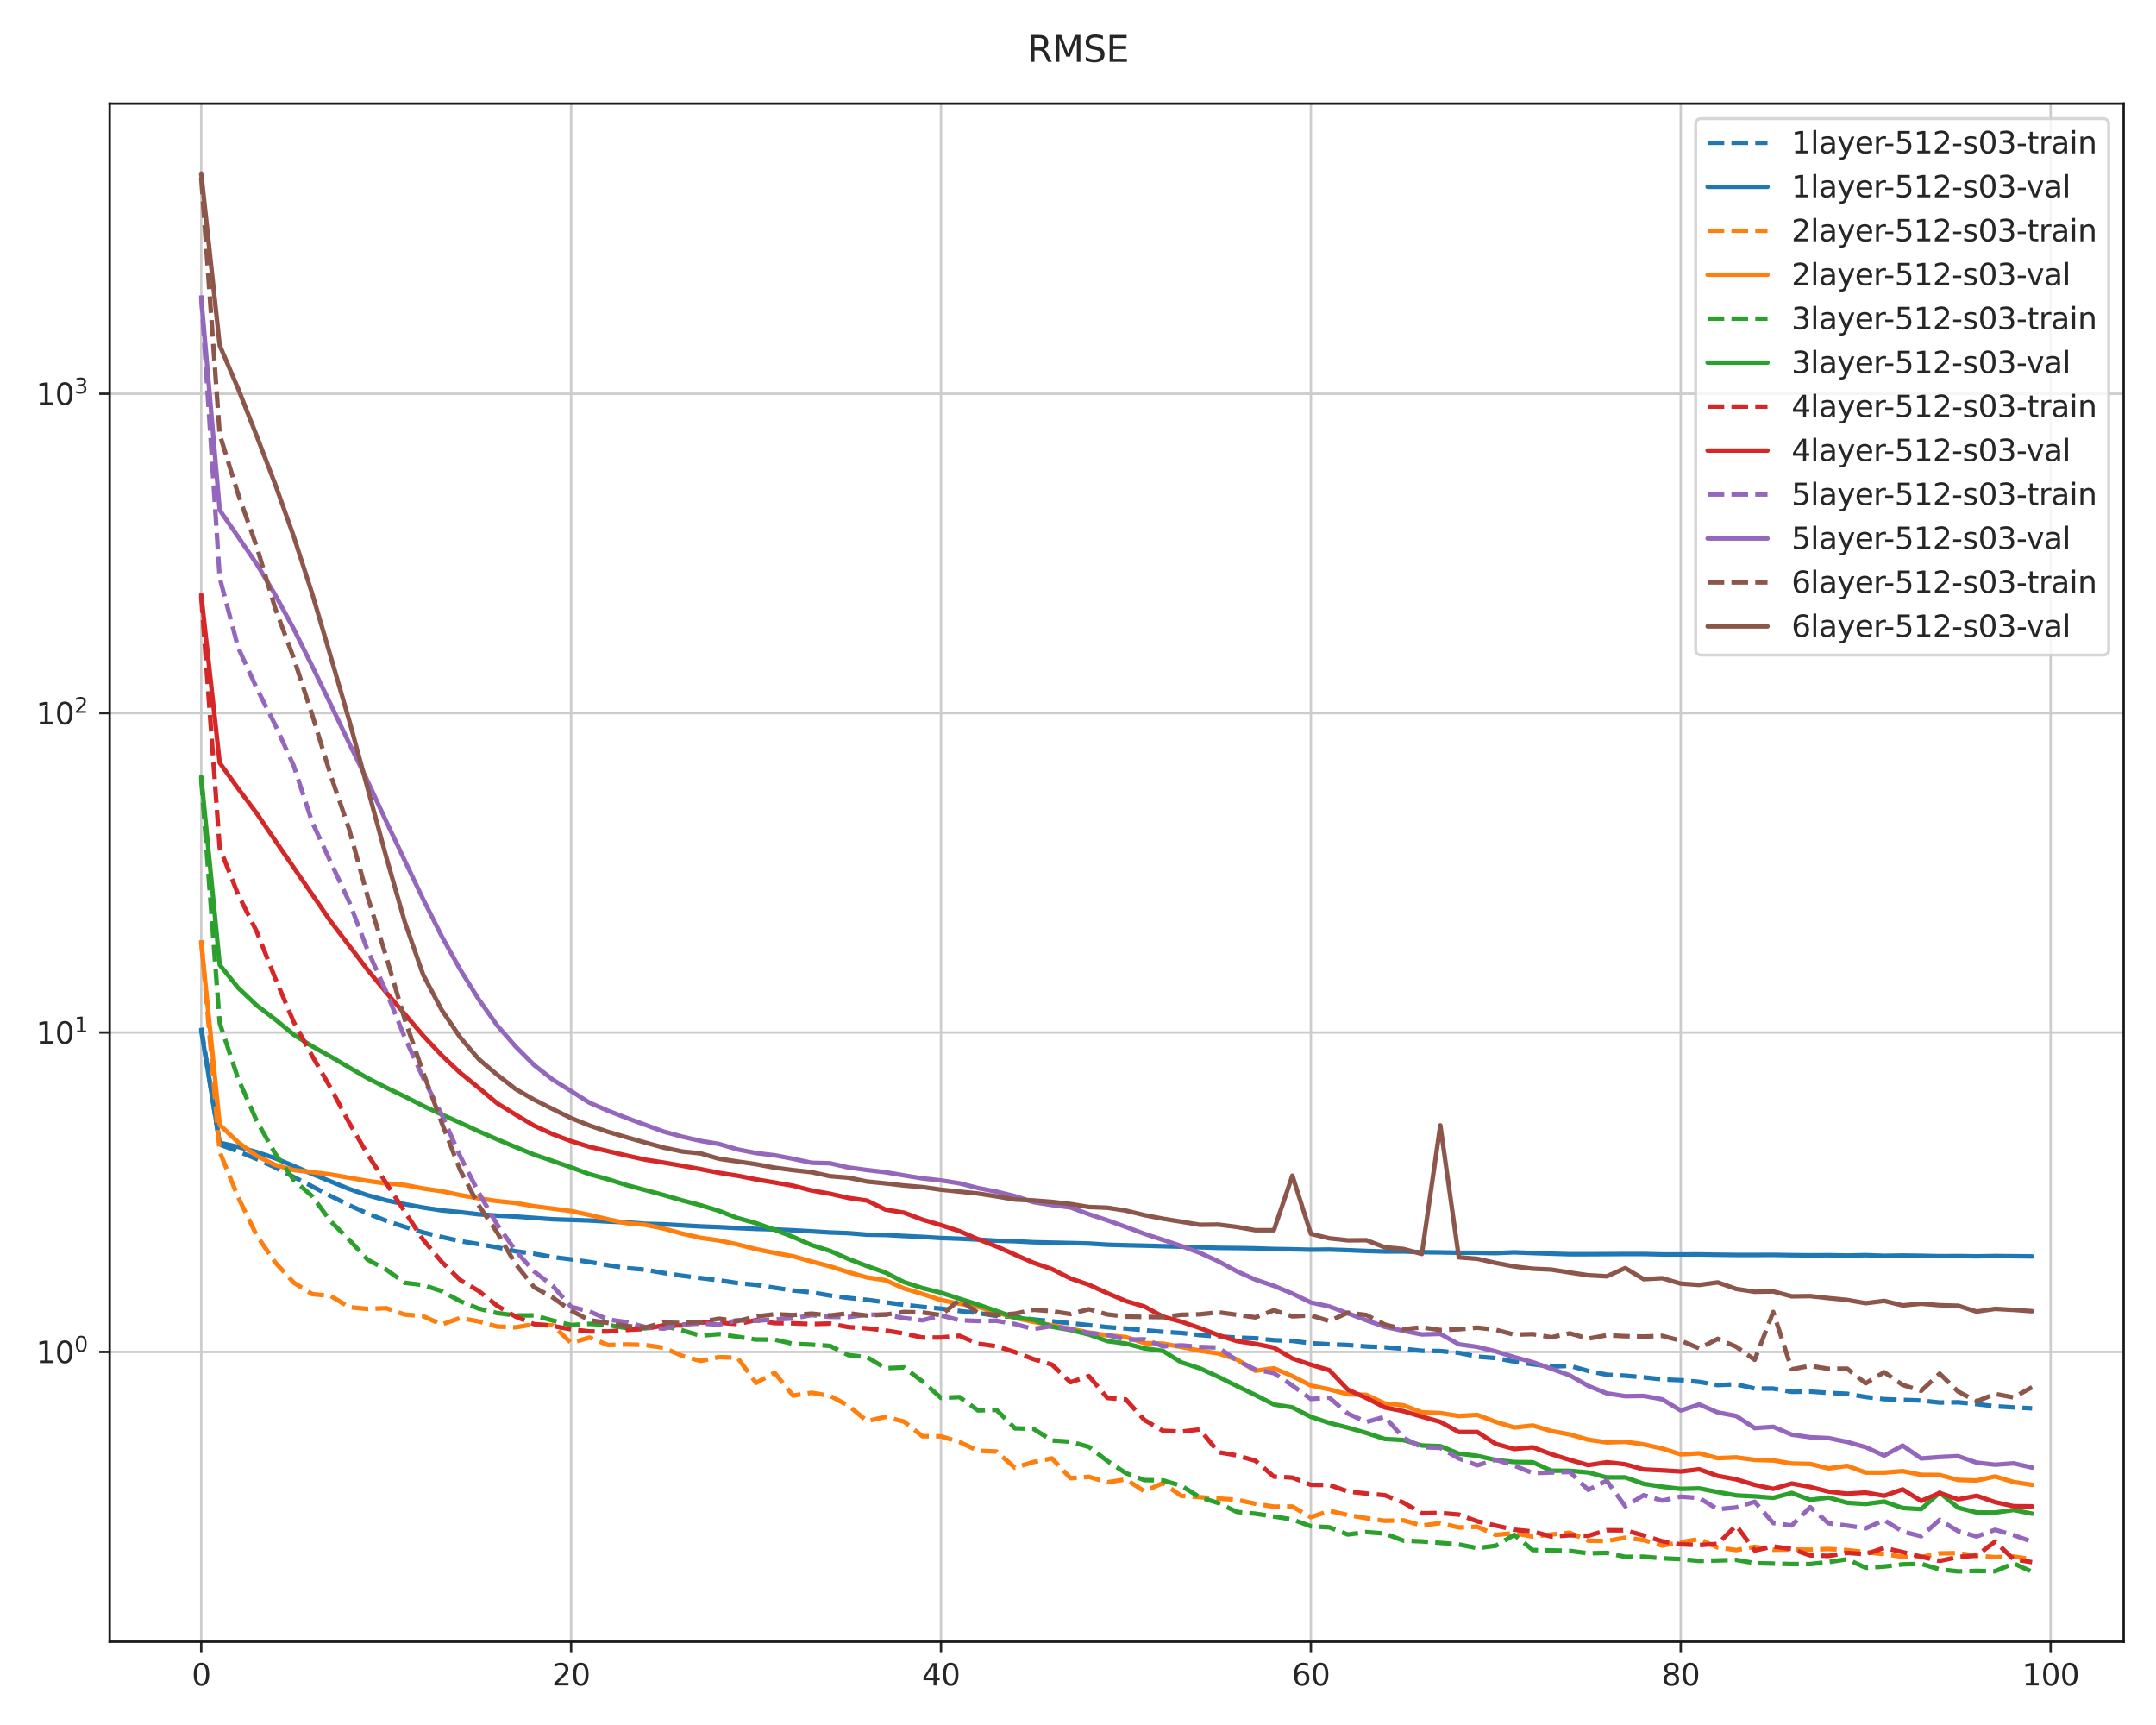 <?xml version="1.0" encoding="utf-8" standalone="no"?>
<!DOCTYPE svg PUBLIC "-//W3C//DTD SVG 1.1//EN"
  "http://www.w3.org/Graphics/SVG/1.1/DTD/svg11.dtd">
<svg height="576pt" version="1.1" viewBox="0 0 720 576" width="720pt" xmlns="http://www.w3.org/2000/svg" xmlns:xlink="http://www.w3.org/1999/xlink">
 <defs>
  <style type="text/css">*{stroke-linecap:butt;stroke-linejoin:round;}</style>
 </defs>
 <g id="figure_1">
  <g id="patch_1">
   <path d="M 0 576 
L 720 576 
L 720 0 
L 0 0 
z
" style="fill:#ffffff;"/>
  </g>
  <g id="axes_1">
   <g id="patch_2">
    <path d="M 36.63 548.2 
L 709.2 548.2 
L 709.2 34.6 
L 36.63 34.6 
z
" style="fill:#ffffff;"/>
   </g>
   <g id="matplotlib.axis_1">
    <g id="xtick_1">
     <g id="line2d_1">
      <path clip-path="url(#pb87e3113ae)" d="M 67.201 548.2 
L 67.201 34.6 
" style="fill:none;stroke:#cccccc;stroke-linecap:round;stroke-width:0.8;"/>
     </g>
     <g id="line2d_2">
      <defs>
       <path d="M 0 0 
L 0 3.5 
" id="m726d22f42c" style="stroke:#262626;stroke-width:0.8;"/>
      </defs>
      <g>
       <use style="fill:#262626;stroke:#262626;stroke-width:0.8;" x="67.201" xlink:href="#m726d22f42c" y="548.2"/>
      </g>
     </g>
     <g id="text_1">
      <!-- 0 -->
      <g style="fill:#262626;" transform="translate(64.02 562.798)scale(0.1 -0.1)">
       <defs>
        <path d="M 2034 4250 
Q 1547 4250 1301 3770 
Q 1056 3291 1056 2328 
Q 1056 1369 1301 889 
Q 1547 409 2034 409 
Q 2525 409 2770 889 
Q 3016 1369 3016 2328 
Q 3016 3291 2770 3770 
Q 2525 4250 2034 4250 
z
M 2034 4750 
Q 2819 4750 3233 4129 
Q 3647 3509 3647 2328 
Q 3647 1150 3233 529 
Q 2819 -91 2034 -91 
Q 1250 -91 836 529 
Q 422 1150 422 2328 
Q 422 3509 836 4129 
Q 1250 4750 2034 4750 
z
" id="DejaVuSans-30" transform="scale(0.016)"/>
       </defs>
       <use xlink:href="#DejaVuSans-30"/>
      </g>
     </g>
    </g>
    <g id="xtick_2">
     <g id="line2d_3">
      <path clip-path="url(#pb87e3113ae)" d="M 190.722 548.2 
L 190.722 34.6 
" style="fill:none;stroke:#cccccc;stroke-linecap:round;stroke-width:0.8;"/>
     </g>
     <g id="line2d_4">
      <g>
       <use style="fill:#262626;stroke:#262626;stroke-width:0.8;" x="190.722" xlink:href="#m726d22f42c" y="548.2"/>
      </g>
     </g>
     <g id="text_2">
      <!-- 20 -->
      <g style="fill:#262626;" transform="translate(184.359 562.798)scale(0.1 -0.1)">
       <defs>
        <path d="M 1228 531 
L 3431 531 
L 3431 0 
L 469 0 
L 469 531 
Q 828 903 1448 1529 
Q 2069 2156 2228 2338 
Q 2531 2678 2651 2914 
Q 2772 3150 2772 3378 
Q 2772 3750 2511 3984 
Q 2250 4219 1831 4219 
Q 1534 4219 1204 4116 
Q 875 4013 500 3803 
L 500 4441 
Q 881 4594 1212 4672 
Q 1544 4750 1819 4750 
Q 2544 4750 2975 4387 
Q 3406 4025 3406 3419 
Q 3406 3131 3298 2873 
Q 3191 2616 2906 2266 
Q 2828 2175 2409 1742 
Q 1991 1309 1228 531 
z
" id="DejaVuSans-32" transform="scale(0.016)"/>
       </defs>
       <use xlink:href="#DejaVuSans-32"/>
       <use x="63.623" xlink:href="#DejaVuSans-30"/>
      </g>
     </g>
    </g>
    <g id="xtick_3">
     <g id="line2d_5">
      <path clip-path="url(#pb87e3113ae)" d="M 314.242 548.2 
L 314.242 34.6 
" style="fill:none;stroke:#cccccc;stroke-linecap:round;stroke-width:0.8;"/>
     </g>
     <g id="line2d_6">
      <g>
       <use style="fill:#262626;stroke:#262626;stroke-width:0.8;" x="314.242" xlink:href="#m726d22f42c" y="548.2"/>
      </g>
     </g>
     <g id="text_3">
      <!-- 40 -->
      <g style="fill:#262626;" transform="translate(307.88 562.798)scale(0.1 -0.1)">
       <defs>
        <path d="M 2419 4116 
L 825 1625 
L 2419 1625 
L 2419 4116 
z
M 2253 4666 
L 3047 4666 
L 3047 1625 
L 3713 1625 
L 3713 1100 
L 3047 1100 
L 3047 0 
L 2419 0 
L 2419 1100 
L 313 1100 
L 313 1709 
L 2253 4666 
z
" id="DejaVuSans-34" transform="scale(0.016)"/>
       </defs>
       <use xlink:href="#DejaVuSans-34"/>
       <use x="63.623" xlink:href="#DejaVuSans-30"/>
      </g>
     </g>
    </g>
    <g id="xtick_4">
     <g id="line2d_7">
      <path clip-path="url(#pb87e3113ae)" d="M 437.763 548.2 
L 437.763 34.6 
" style="fill:none;stroke:#cccccc;stroke-linecap:round;stroke-width:0.8;"/>
     </g>
     <g id="line2d_8">
      <g>
       <use style="fill:#262626;stroke:#262626;stroke-width:0.8;" x="437.763" xlink:href="#m726d22f42c" y="548.2"/>
      </g>
     </g>
     <g id="text_4">
      <!-- 60 -->
      <g style="fill:#262626;" transform="translate(431.401 562.798)scale(0.1 -0.1)">
       <defs>
        <path d="M 2113 2584 
Q 1688 2584 1439 2293 
Q 1191 2003 1191 1497 
Q 1191 994 1439 701 
Q 1688 409 2113 409 
Q 2538 409 2786 701 
Q 3034 994 3034 1497 
Q 3034 2003 2786 2293 
Q 2538 2584 2113 2584 
z
M 3366 4563 
L 3366 3988 
Q 3128 4100 2886 4159 
Q 2644 4219 2406 4219 
Q 1781 4219 1451 3797 
Q 1122 3375 1075 2522 
Q 1259 2794 1537 2939 
Q 1816 3084 2150 3084 
Q 2853 3084 3261 2657 
Q 3669 2231 3669 1497 
Q 3669 778 3244 343 
Q 2819 -91 2113 -91 
Q 1303 -91 875 529 
Q 447 1150 447 2328 
Q 447 3434 972 4092 
Q 1497 4750 2381 4750 
Q 2619 4750 2861 4703 
Q 3103 4656 3366 4563 
z
" id="DejaVuSans-36" transform="scale(0.016)"/>
       </defs>
       <use xlink:href="#DejaVuSans-36"/>
       <use x="63.623" xlink:href="#DejaVuSans-30"/>
      </g>
     </g>
    </g>
    <g id="xtick_5">
     <g id="line2d_9">
      <path clip-path="url(#pb87e3113ae)" d="M 561.284 548.2 
L 561.284 34.6 
" style="fill:none;stroke:#cccccc;stroke-linecap:round;stroke-width:0.8;"/>
     </g>
     <g id="line2d_10">
      <g>
       <use style="fill:#262626;stroke:#262626;stroke-width:0.8;" x="561.284" xlink:href="#m726d22f42c" y="548.2"/>
      </g>
     </g>
     <g id="text_5">
      <!-- 80 -->
      <g style="fill:#262626;" transform="translate(554.921 562.798)scale(0.1 -0.1)">
       <defs>
        <path d="M 2034 2216 
Q 1584 2216 1326 1975 
Q 1069 1734 1069 1313 
Q 1069 891 1326 650 
Q 1584 409 2034 409 
Q 2484 409 2743 651 
Q 3003 894 3003 1313 
Q 3003 1734 2745 1975 
Q 2488 2216 2034 2216 
z
M 1403 2484 
Q 997 2584 770 2862 
Q 544 3141 544 3541 
Q 544 4100 942 4425 
Q 1341 4750 2034 4750 
Q 2731 4750 3128 4425 
Q 3525 4100 3525 3541 
Q 3525 3141 3298 2862 
Q 3072 2584 2669 2484 
Q 3125 2378 3379 2068 
Q 3634 1759 3634 1313 
Q 3634 634 3220 271 
Q 2806 -91 2034 -91 
Q 1263 -91 848 271 
Q 434 634 434 1313 
Q 434 1759 690 2068 
Q 947 2378 1403 2484 
z
M 1172 3481 
Q 1172 3119 1398 2916 
Q 1625 2713 2034 2713 
Q 2441 2713 2670 2916 
Q 2900 3119 2900 3481 
Q 2900 3844 2670 4047 
Q 2441 4250 2034 4250 
Q 1625 4250 1398 4047 
Q 1172 3844 1172 3481 
z
" id="DejaVuSans-38" transform="scale(0.016)"/>
       </defs>
       <use xlink:href="#DejaVuSans-38"/>
       <use x="63.623" xlink:href="#DejaVuSans-30"/>
      </g>
     </g>
    </g>
    <g id="xtick_6">
     <g id="line2d_11">
      <path clip-path="url(#pb87e3113ae)" d="M 684.805 548.2 
L 684.805 34.6 
" style="fill:none;stroke:#cccccc;stroke-linecap:round;stroke-width:0.8;"/>
     </g>
     <g id="line2d_12">
      <g>
       <use style="fill:#262626;stroke:#262626;stroke-width:0.8;" x="684.805" xlink:href="#m726d22f42c" y="548.2"/>
      </g>
     </g>
     <g id="text_6">
      <!-- 100 -->
      <g style="fill:#262626;" transform="translate(675.261 562.798)scale(0.1 -0.1)">
       <defs>
        <path d="M 794 531 
L 1825 531 
L 1825 4091 
L 703 3866 
L 703 4441 
L 1819 4666 
L 2450 4666 
L 2450 531 
L 3481 531 
L 3481 0 
L 794 0 
L 794 531 
z
" id="DejaVuSans-31" transform="scale(0.016)"/>
       </defs>
       <use xlink:href="#DejaVuSans-31"/>
       <use x="63.623" xlink:href="#DejaVuSans-30"/>
       <use x="127.246" xlink:href="#DejaVuSans-30"/>
      </g>
     </g>
    </g>
   </g>
   <g id="matplotlib.axis_2">
    <g id="ytick_1">
     <g id="line2d_13">
      <path clip-path="url(#pb87e3113ae)" d="M 36.63 451.426 
L 709.2 451.426 
" style="fill:none;stroke:#cccccc;stroke-linecap:round;stroke-width:0.8;"/>
     </g>
     <g id="line2d_14">
      <defs>
       <path d="M 0 0 
L -3.5 0 
" id="m3f5fa54a7c" style="stroke:#262626;stroke-width:0.8;"/>
      </defs>
      <g>
       <use style="fill:#262626;stroke:#262626;stroke-width:0.8;" x="36.63" xlink:href="#m3f5fa54a7c" y="451.426"/>
      </g>
     </g>
     <g id="text_7">
      <!-- $\mathdefault{10^{0}}$ -->
      <g style="fill:#262626;" transform="translate(12.03 455.226)scale(0.1 -0.1)">
       <use transform="translate(0 0.766)" xlink:href="#DejaVuSans-31"/>
       <use transform="translate(63.623 0.766)" xlink:href="#DejaVuSans-30"/>
       <use transform="translate(128.203 39.047)scale(0.7)" xlink:href="#DejaVuSans-30"/>
      </g>
     </g>
    </g>
    <g id="ytick_2">
     <g id="line2d_15">
      <path clip-path="url(#pb87e3113ae)" d="M 36.63 344.777 
L 709.2 344.777 
" style="fill:none;stroke:#cccccc;stroke-linecap:round;stroke-width:0.8;"/>
     </g>
     <g id="line2d_16">
      <g>
       <use style="fill:#262626;stroke:#262626;stroke-width:0.8;" x="36.63" xlink:href="#m3f5fa54a7c" y="344.777"/>
      </g>
     </g>
     <g id="text_8">
      <!-- $\mathdefault{10^{1}}$ -->
      <g style="fill:#262626;" transform="translate(12.03 348.576)scale(0.1 -0.1)">
       <use transform="translate(0 0.684)" xlink:href="#DejaVuSans-31"/>
       <use transform="translate(63.623 0.684)" xlink:href="#DejaVuSans-30"/>
       <use transform="translate(128.203 38.966)scale(0.7)" xlink:href="#DejaVuSans-31"/>
      </g>
     </g>
    </g>
    <g id="ytick_3">
     <g id="line2d_17">
      <path clip-path="url(#pb87e3113ae)" d="M 36.63 238.128 
L 709.2 238.128 
" style="fill:none;stroke:#cccccc;stroke-linecap:round;stroke-width:0.8;"/>
     </g>
     <g id="line2d_18">
      <g>
       <use style="fill:#262626;stroke:#262626;stroke-width:0.8;" x="36.63" xlink:href="#m3f5fa54a7c" y="238.128"/>
      </g>
     </g>
     <g id="text_9">
      <!-- $\mathdefault{10^{2}}$ -->
      <g style="fill:#262626;" transform="translate(12.03 241.927)scale(0.1 -0.1)">
       <use transform="translate(0 0.766)" xlink:href="#DejaVuSans-31"/>
       <use transform="translate(63.623 0.766)" xlink:href="#DejaVuSans-30"/>
       <use transform="translate(128.203 39.047)scale(0.7)" xlink:href="#DejaVuSans-32"/>
      </g>
     </g>
    </g>
    <g id="ytick_4">
     <g id="line2d_19">
      <path clip-path="url(#pb87e3113ae)" d="M 36.63 131.479 
L 709.2 131.479 
" style="fill:none;stroke:#cccccc;stroke-linecap:round;stroke-width:0.8;"/>
     </g>
     <g id="line2d_20">
      <g>
       <use style="fill:#262626;stroke:#262626;stroke-width:0.8;" x="36.63" xlink:href="#m3f5fa54a7c" y="131.479"/>
      </g>
     </g>
     <g id="text_10">
      <!-- $\mathdefault{10^{3}}$ -->
      <g style="fill:#262626;" transform="translate(12.03 135.278)scale(0.1 -0.1)">
       <defs>
        <path d="M 2597 2516 
Q 3050 2419 3304 2112 
Q 3559 1806 3559 1356 
Q 3559 666 3084 287 
Q 2609 -91 1734 -91 
Q 1441 -91 1130 -33 
Q 819 25 488 141 
L 488 750 
Q 750 597 1062 519 
Q 1375 441 1716 441 
Q 2309 441 2620 675 
Q 2931 909 2931 1356 
Q 2931 1769 2642 2001 
Q 2353 2234 1838 2234 
L 1294 2234 
L 1294 2753 
L 1863 2753 
Q 2328 2753 2575 2939 
Q 2822 3125 2822 3475 
Q 2822 3834 2567 4026 
Q 2313 4219 1838 4219 
Q 1578 4219 1281 4162 
Q 984 4106 628 3988 
L 628 4550 
Q 988 4650 1302 4700 
Q 1616 4750 1894 4750 
Q 2613 4750 3031 4423 
Q 3450 4097 3450 3541 
Q 3450 3153 3228 2886 
Q 3006 2619 2597 2516 
z
" id="DejaVuSans-33" transform="scale(0.016)"/>
       </defs>
       <use transform="translate(0 0.766)" xlink:href="#DejaVuSans-31"/>
       <use transform="translate(63.623 0.766)" xlink:href="#DejaVuSans-30"/>
       <use transform="translate(128.203 39.047)scale(0.7)" xlink:href="#DejaVuSans-33"/>
      </g>
     </g>
    </g>
   </g>
   <g id="line2d_21">
    <path clip-path="url(#pb87e3113ae)" d="M 67.201 343.174 
L 73.377 382.182 
L 79.553 384.47 
L 85.729 387.014 
L 91.905 389.818 
L 98.081 392.998 
L 104.257 396.163 
L 110.433 399.367 
L 116.609 402.429 
L 122.785 405.21 
L 128.961 407.616 
L 135.137 409.661 
L 141.313 411.524 
L 147.489 413.028 
L 153.666 414.429 
L 159.842 415.422 
L 166.018 416.491 
L 172.194 417.808 
L 178.37 418.641 
L 184.546 419.736 
L 190.722 420.515 
L 196.898 421.405 
L 203.074 422.467 
L 209.25 423.417 
L 215.426 423.972 
L 221.602 425.051 
L 227.778 425.974 
L 233.954 426.759 
L 240.13 427.511 
L 246.306 428.438 
L 252.482 429.022 
L 258.658 429.981 
L 264.834 430.904 
L 271.01 431.525 
L 277.186 432.589 
L 283.362 433.379 
L 289.538 434.028 
L 295.714 434.868 
L 301.89 435.687 
L 308.066 436.385 
L 314.242 436.963 
L 320.418 437.761 
L 326.595 438.429 
L 332.771 439.397 
L 338.947 439.734 
L 345.123 440.596 
L 351.299 441.191 
L 357.475 441.835 
L 363.651 442.486 
L 369.827 443.151 
L 376.003 443.604 
L 382.179 444.175 
L 388.355 444.719 
L 394.531 445.096 
L 400.707 445.801 
L 406.883 446.254 
L 413.059 446.63 
L 419.235 446.864 
L 425.411 447.5 
L 431.587 447.731 
L 437.763 448.525 
L 443.939 448.874 
L 450.115 449.113 
L 456.291 449.609 
L 462.467 449.867 
L 468.643 450.385 
L 474.819 451.033 
L 480.995 451.135 
L 487.171 451.727 
L 493.348 452.997 
L 499.524 453.479 
L 505.7 454.632 
L 511.876 455.538 
L 518.052 456.323 
L 524.228 456.056 
L 530.404 457.78 
L 536.58 459.035 
L 542.756 459.368 
L 548.932 459.892 
L 555.108 460.605 
L 561.284 460.854 
L 567.46 461.428 
L 573.636 462.494 
L 579.812 462.223 
L 585.988 463.641 
L 592.164 463.67 
L 598.34 464.745 
L 604.516 464.662 
L 610.692 465.109 
L 616.868 465.391 
L 623.044 466.471 
L 629.22 467.195 
L 635.396 467.43 
L 641.572 467.655 
L 647.748 468.325 
L 653.924 468.237 
L 660.101 468.854 
L 666.277 469.558 
L 672.453 469.945 
L 678.629 470.269 
" style="fill:none;stroke:#1f77b4;stroke-dasharray:5.55,2.4;stroke-dashoffset:0;stroke-width:1.5;"/>
   </g>
   <g id="line2d_22">
    <path clip-path="url(#pb87e3113ae)" d="M 67.201 344.093 
L 73.377 381.59 
L 79.553 382.966 
L 85.729 384.691 
L 91.905 386.764 
L 98.081 389.323 
L 104.257 392.002 
L 110.433 394.51 
L 116.609 397.014 
L 122.785 399.117 
L 128.961 400.806 
L 135.137 402.09 
L 141.313 403.209 
L 147.489 404.165 
L 153.666 404.744 
L 159.842 405.477 
L 166.018 405.911 
L 172.194 406.221 
L 178.37 406.662 
L 184.546 407.125 
L 190.722 407.328 
L 196.898 407.539 
L 203.074 407.895 
L 209.25 408.146 
L 215.426 408.634 
L 221.602 408.796 
L 227.778 409.157 
L 233.954 409.509 
L 240.13 409.745 
L 246.306 410.074 
L 252.482 410.346 
L 258.658 410.518 
L 264.834 410.8 
L 271.01 411.154 
L 277.186 411.538 
L 283.362 411.766 
L 289.538 412.277 
L 295.714 412.365 
L 301.89 412.707 
L 308.066 413.004 
L 314.242 413.391 
L 320.418 413.611 
L 326.595 413.906 
L 332.771 414.278 
L 338.947 414.452 
L 345.123 414.79 
L 351.299 414.929 
L 357.475 415.067 
L 363.651 415.226 
L 369.827 415.623 
L 376.003 415.803 
L 382.179 415.943 
L 388.355 416.114 
L 394.531 416.274 
L 400.707 416.483 
L 406.883 416.681 
L 413.059 416.741 
L 419.235 416.84 
L 425.411 417.052 
L 431.587 417.15 
L 437.763 417.3 
L 443.939 417.236 
L 450.115 417.453 
L 456.291 417.706 
L 462.467 417.89 
L 468.643 417.877 
L 474.819 418.112 
L 480.995 418.189 
L 487.171 418.301 
L 493.348 418.318 
L 499.524 418.434 
L 505.7 418.163 
L 511.876 418.405 
L 518.052 418.615 
L 524.228 418.801 
L 530.404 418.798 
L 536.58 418.765 
L 542.756 418.731 
L 548.932 418.727 
L 555.108 418.88 
L 561.284 418.886 
L 567.46 418.873 
L 573.636 418.965 
L 579.812 419.038 
L 585.988 419.04 
L 592.164 419.014 
L 598.34 419.115 
L 604.516 419.172 
L 610.692 419.135 
L 616.868 419.244 
L 623.044 419.111 
L 629.22 419.333 
L 635.396 419.234 
L 641.572 419.321 
L 647.748 419.453 
L 653.924 419.413 
L 660.101 419.499 
L 666.277 419.407 
L 672.453 419.458 
L 678.629 419.535 
" style="fill:none;stroke:#1f77b4;stroke-linecap:round;stroke-width:1.5;"/>
   </g>
   <g id="line2d_23">
    <path clip-path="url(#pb87e3113ae)" d="M 67.201 313.944 
L 73.377 384.629 
L 79.553 399.846 
L 85.729 412.54 
L 91.905 421.53 
L 98.081 428.284 
L 104.257 432.114 
L 110.433 432.733 
L 116.609 436.467 
L 122.785 437.076 
L 128.961 436.815 
L 135.137 438.943 
L 141.313 439.47 
L 147.489 442.282 
L 153.666 440.094 
L 159.842 441.236 
L 166.018 442.96 
L 172.194 443.222 
L 178.37 442.153 
L 184.546 442.547 
L 190.722 448.399 
L 196.898 446.626 
L 203.074 449.123 
L 209.25 448.925 
L 215.426 449.103 
L 221.602 450.044 
L 227.778 452.718 
L 233.954 454.432 
L 240.13 453.159 
L 246.306 453.371 
L 252.482 461.751 
L 258.658 458.376 
L 264.834 465.998 
L 271.01 465.065 
L 277.186 466.085 
L 283.362 469.385 
L 289.538 474.508 
L 295.714 473.106 
L 301.89 474.686 
L 308.066 479.576 
L 314.242 479.612 
L 320.418 481.506 
L 326.595 484.42 
L 332.771 484.677 
L 338.947 490.102 
L 345.123 488.178 
L 351.299 486.983 
L 357.475 493.572 
L 363.651 493.124 
L 369.827 494.958 
L 376.003 493.975 
L 382.179 497.972 
L 388.355 495.228 
L 394.531 499.497 
L 400.707 499.927 
L 406.883 500.375 
L 413.059 500.8 
L 419.235 502.126 
L 425.411 503.096 
L 431.587 503.053 
L 437.763 506.609 
L 443.939 504.49 
L 450.115 505.876 
L 456.291 506.928 
L 462.467 507.817 
L 468.643 507.659 
L 474.819 509.424 
L 480.995 508.588 
L 487.171 510.046 
L 493.348 509.82 
L 499.524 512.522 
L 505.7 511.939 
L 511.876 513.089 
L 518.052 512.385 
L 524.228 511.807 
L 530.404 514.462 
L 536.58 514.573 
L 542.756 513.454 
L 548.932 514.259 
L 555.108 516.111 
L 561.284 514.971 
L 567.46 513.946 
L 573.636 516.736 
L 579.812 517.59 
L 585.988 516.501 
L 592.164 517.474 
L 598.34 517.392 
L 604.516 517.47 
L 610.692 517.218 
L 616.868 517.604 
L 623.044 518.293 
L 629.22 518.945 
L 635.396 519.831 
L 641.572 519.911 
L 647.748 518.697 
L 653.924 518.604 
L 660.101 519.511 
L 666.277 519.972 
L 672.453 519.75 
L 678.629 520.691 
" style="fill:none;stroke:#ff7f0e;stroke-dasharray:5.55,2.4;stroke-dashoffset:0;stroke-width:1.5;"/>
   </g>
   <g id="line2d_24">
    <path clip-path="url(#pb87e3113ae)" d="M 67.201 314.65 
L 73.377 375.597 
L 79.553 381.457 
L 85.729 385.977 
L 91.905 388.998 
L 98.081 390.696 
L 104.257 391.408 
L 110.433 392.171 
L 116.609 393.26 
L 122.785 394.334 
L 128.961 395.163 
L 135.137 395.67 
L 141.313 396.85 
L 147.489 397.761 
L 153.666 399.057 
L 159.842 400.147 
L 166.018 401.054 
L 172.194 401.695 
L 178.37 402.779 
L 184.546 403.566 
L 190.722 404.39 
L 196.898 405.696 
L 203.074 407.159 
L 209.25 408.442 
L 215.426 408.952 
L 221.602 410.229 
L 227.778 411.917 
L 233.954 413.322 
L 240.13 414.213 
L 246.306 415.532 
L 252.482 417.1 
L 258.658 418.358 
L 264.834 419.477 
L 271.01 421.232 
L 277.186 422.853 
L 283.362 424.813 
L 289.538 426.544 
L 295.714 427.497 
L 301.89 430.215 
L 308.066 432.07 
L 314.242 434.11 
L 320.418 435.327 
L 326.595 436.383 
L 332.771 438.223 
L 338.947 440.054 
L 345.123 441.371 
L 351.299 442.567 
L 357.475 443.681 
L 363.651 444.953 
L 369.827 445.877 
L 376.003 446.481 
L 382.179 448.478 
L 388.355 448.66 
L 394.531 449.774 
L 400.707 451.013 
L 406.883 451.941 
L 413.059 453.954 
L 419.235 457.705 
L 425.411 456.878 
L 431.587 459.498 
L 437.763 462.653 
L 443.939 463.939 
L 450.115 465.558 
L 456.291 465.764 
L 462.467 468.635 
L 468.643 469.258 
L 474.819 471.579 
L 480.995 471.85 
L 487.171 472.825 
L 493.348 472.451 
L 499.524 474.789 
L 505.7 476.664 
L 511.876 475.995 
L 518.052 477.833 
L 524.228 478.983 
L 530.404 480.733 
L 536.58 481.636 
L 542.756 481.435 
L 548.932 482.305 
L 555.108 483.678 
L 561.284 485.629 
L 567.46 485.277 
L 573.636 486.897 
L 579.812 486.637 
L 585.988 487.47 
L 592.164 487.654 
L 598.34 488.699 
L 604.516 488.834 
L 610.692 490.328 
L 616.868 489.472 
L 623.044 491.702 
L 629.22 491.717 
L 635.396 491.224 
L 641.572 492.462 
L 647.748 492.524 
L 653.924 494.159 
L 660.101 494.354 
L 666.277 493.009 
L 672.453 494.867 
L 678.629 495.816 
" style="fill:none;stroke:#ff7f0e;stroke-linecap:round;stroke-width:1.5;"/>
   </g>
   <g id="line2d_25">
    <path clip-path="url(#pb87e3113ae)" d="M 67.201 260.032 
L 73.377 341.671 
L 79.553 360.262 
L 85.729 374.281 
L 91.905 385.214 
L 98.081 393.988 
L 104.257 399.434 
L 110.433 407.82 
L 116.609 414 
L 122.785 420.64 
L 128.961 423.908 
L 135.137 428.326 
L 141.313 429.091 
L 147.489 431.118 
L 153.666 434.473 
L 159.842 436.952 
L 166.018 438.443 
L 172.194 439.256 
L 178.37 439.219 
L 184.546 440.928 
L 190.722 442.454 
L 196.898 442.053 
L 203.074 442.442 
L 209.25 443.453 
L 215.426 443.568 
L 221.602 442.722 
L 227.778 444.216 
L 233.954 446.018 
L 240.13 445.461 
L 246.306 446.355 
L 252.482 447.284 
L 258.658 447.302 
L 264.834 448.703 
L 271.01 448.986 
L 277.186 449.408 
L 283.362 452.504 
L 289.538 453.164 
L 295.714 456.864 
L 301.89 456.59 
L 308.066 461.288 
L 314.242 466.77 
L 320.418 466.497 
L 326.595 470.959 
L 332.771 470.783 
L 338.947 476.934 
L 345.123 477.105 
L 351.299 481.008 
L 357.475 481.4 
L 363.651 483.142 
L 369.827 487.849 
L 376.003 491.916 
L 382.179 494.215 
L 388.355 494.314 
L 394.531 496.109 
L 400.707 499.972 
L 406.883 501.884 
L 413.059 504.847 
L 419.235 505.435 
L 425.411 506.384 
L 431.587 507.375 
L 437.763 509.641 
L 443.939 509.991 
L 450.115 512.398 
L 456.291 511.586 
L 462.467 512.086 
L 468.643 514.436 
L 474.819 514.701 
L 480.995 515.191 
L 487.171 515.705 
L 493.348 516.944 
L 499.524 516.144 
L 505.7 512.508 
L 511.876 517.584 
L 518.052 517.695 
L 524.228 517.864 
L 530.404 518.677 
L 536.58 518.545 
L 542.756 519.858 
L 548.932 519.797 
L 555.108 520.333 
L 561.284 520.623 
L 567.46 521.214 
L 573.636 521.062 
L 579.812 520.87 
L 585.988 521.959 
L 592.164 522.107 
L 598.34 522.265 
L 604.516 522.269 
L 610.692 521.586 
L 616.868 520.65 
L 623.044 523.486 
L 629.22 523.084 
L 635.396 522.362 
L 641.572 522.187 
L 647.748 524.031 
L 653.924 524.708 
L 660.101 524.541 
L 666.277 524.663 
L 672.453 522.037 
L 678.629 524.855 
" style="fill:none;stroke:#2ca02c;stroke-dasharray:5.55,2.4;stroke-dashoffset:0;stroke-width:1.5;"/>
   </g>
   <g id="line2d_26">
    <path clip-path="url(#pb87e3113ae)" d="M 67.201 259.416 
L 73.377 322.196 
L 79.553 329.874 
L 85.729 335.723 
L 91.905 340.401 
L 98.081 345.49 
L 104.257 349.386 
L 110.433 352.823 
L 116.609 356.46 
L 122.785 360.03 
L 128.961 363.164 
L 135.137 366.128 
L 141.313 369.275 
L 147.489 372.139 
L 153.666 374.912 
L 159.842 377.754 
L 166.018 380.45 
L 172.194 383.038 
L 178.37 385.558 
L 184.546 387.653 
L 190.722 389.792 
L 196.898 392.093 
L 203.074 393.79 
L 209.25 395.721 
L 215.426 397.359 
L 221.602 399.036 
L 227.778 400.82 
L 233.954 402.436 
L 240.13 404.324 
L 246.306 406.723 
L 252.482 408.427 
L 258.658 410.623 
L 264.834 413.008 
L 271.01 415.741 
L 277.186 417.687 
L 283.362 420.393 
L 289.538 422.745 
L 295.714 424.935 
L 301.89 428.107 
L 308.066 430.109 
L 314.242 431.656 
L 320.418 433.653 
L 326.595 435.618 
L 332.771 437.756 
L 338.947 439.959 
L 345.123 440.68 
L 351.299 443.022 
L 357.475 444.114 
L 363.651 445.611 
L 369.827 447.814 
L 376.003 448.643 
L 382.179 450.25 
L 388.355 451.07 
L 394.531 454.918 
L 400.707 456.914 
L 406.883 459.736 
L 413.059 462.817 
L 419.235 465.812 
L 425.411 468.979 
L 431.587 469.933 
L 437.763 473.104 
L 443.939 475.132 
L 450.115 476.715 
L 456.291 478.473 
L 462.467 480.495 
L 468.643 480.863 
L 474.819 482.666 
L 480.995 482.893 
L 487.171 485.39 
L 493.348 486.127 
L 499.524 487.522 
L 505.7 488.194 
L 511.876 488.269 
L 518.052 491.081 
L 524.228 491.119 
L 530.404 491.666 
L 536.58 493.337 
L 542.756 493.312 
L 548.932 495.477 
L 555.108 496.431 
L 561.284 497.148 
L 567.46 496.994 
L 573.636 498.21 
L 579.812 499.337 
L 585.988 499.654 
L 592.164 500.153 
L 598.34 498.508 
L 604.516 500.812 
L 610.692 500.057 
L 616.868 501.81 
L 623.044 502.196 
L 629.22 501.397 
L 635.396 503.535 
L 641.572 503.929 
L 647.748 498.415 
L 653.924 503.455 
L 660.101 505.028 
L 666.277 505.062 
L 672.453 504.21 
L 678.629 505.438 
" style="fill:none;stroke:#2ca02c;stroke-linecap:round;stroke-width:1.5;"/>
   </g>
   <g id="line2d_27">
    <path clip-path="url(#pb87e3113ae)" d="M 67.201 199.102 
L 73.377 283.154 
L 79.553 298.753 
L 85.729 311.064 
L 91.905 326.661 
L 98.081 341.246 
L 104.257 352.596 
L 110.433 363.305 
L 116.609 374.914 
L 122.785 385.497 
L 128.961 395.065 
L 135.137 404.518 
L 141.313 413.956 
L 147.489 421.324 
L 153.666 427.396 
L 159.842 431.053 
L 166.018 436.018 
L 172.194 439.636 
L 178.37 442.171 
L 184.546 442.738 
L 190.722 443.883 
L 196.898 444.58 
L 203.074 444.586 
L 209.25 444.083 
L 215.426 443.753 
L 221.602 442.554 
L 227.778 442.59 
L 233.954 441.583 
L 240.13 441.664 
L 246.306 442.131 
L 252.482 440.782 
L 258.658 441.809 
L 264.834 441.877 
L 271.01 442.132 
L 277.186 441.958 
L 283.362 443.146 
L 289.538 443.551 
L 295.714 444.262 
L 301.89 445.279 
L 308.066 446.617 
L 314.242 446.602 
L 320.418 446.026 
L 326.595 448.688 
L 332.771 449.526 
L 338.947 451.492 
L 345.123 453.828 
L 351.299 455.654 
L 357.475 461.537 
L 363.651 459.494 
L 369.827 466.801 
L 376.003 467.313 
L 382.179 474.169 
L 388.355 477.753 
L 394.531 478.035 
L 400.707 477.302 
L 406.883 484.918 
L 413.059 485.987 
L 419.235 487.753 
L 425.411 493.052 
L 431.587 493.382 
L 437.763 495.814 
L 443.939 495.855 
L 450.115 498.027 
L 456.291 498.709 
L 462.467 499.271 
L 468.643 501.736 
L 474.819 505.309 
L 480.995 505.204 
L 487.171 505.734 
L 493.348 507.999 
L 499.524 509.422 
L 505.7 510.79 
L 511.876 511.384 
L 518.052 513.075 
L 524.228 512.646 
L 530.404 512.81 
L 536.58 510.961 
L 542.756 511.003 
L 548.932 512.72 
L 555.108 514.659 
L 561.284 515.678 
L 567.46 515.937 
L 573.636 515.523 
L 579.812 509.373 
L 585.988 517.734 
L 592.164 516.372 
L 598.34 517.224 
L 604.516 519.369 
L 610.692 519.529 
L 616.868 518.531 
L 623.044 518.955 
L 629.22 516.851 
L 635.396 518.27 
L 641.572 519.804 
L 647.748 521.21 
L 653.924 519.894 
L 660.101 519.448 
L 666.277 514.761 
L 672.453 520.653 
L 678.629 521.641 
" style="fill:none;stroke:#d62728;stroke-dasharray:5.55,2.4;stroke-dashoffset:0;stroke-width:1.5;"/>
   </g>
   <g id="line2d_28">
    <path clip-path="url(#pb87e3113ae)" d="M 67.201 198.621 
L 73.377 254.744 
L 79.553 263.356 
L 85.729 271.582 
L 91.905 280.668 
L 98.081 289.682 
L 104.257 298.67 
L 110.433 307.668 
L 116.609 315.764 
L 122.785 323.884 
L 128.961 331.371 
L 135.137 338.577 
L 141.313 345.812 
L 147.489 352.378 
L 153.666 358.208 
L 159.842 363.219 
L 166.018 368.391 
L 172.194 372.211 
L 178.37 375.885 
L 184.546 378.698 
L 190.722 381.05 
L 196.898 382.958 
L 203.074 384.4 
L 209.25 385.854 
L 215.426 387.221 
L 221.602 388.193 
L 227.778 389.261 
L 233.954 390.398 
L 240.13 391.615 
L 246.306 392.583 
L 252.482 393.808 
L 258.658 394.849 
L 264.834 395.923 
L 271.01 397.511 
L 277.186 398.617 
L 283.362 400.004 
L 289.538 400.89 
L 295.714 403.903 
L 301.89 404.927 
L 308.066 407.254 
L 314.242 409.082 
L 320.418 411.097 
L 326.595 413.775 
L 332.771 416.196 
L 338.947 418.94 
L 345.123 421.655 
L 351.299 423.769 
L 357.475 426.883 
L 363.651 429.002 
L 369.827 431.818 
L 376.003 434.449 
L 382.179 436.257 
L 388.355 439.648 
L 394.531 441.348 
L 400.707 443.455 
L 406.883 445.809 
L 413.059 447.812 
L 419.235 448.721 
L 425.411 449.994 
L 431.587 453.597 
L 437.763 455.703 
L 443.939 457.541 
L 450.115 464.038 
L 456.291 466.805 
L 462.467 469.975 
L 468.643 471.201 
L 474.819 473.036 
L 480.995 474.789 
L 487.171 478.167 
L 493.348 478.167 
L 499.524 482.141 
L 505.7 483.844 
L 511.876 483.26 
L 518.052 485.558 
L 524.228 487.474 
L 530.404 489.232 
L 536.58 488.265 
L 542.756 488.946 
L 548.932 490.66 
L 555.108 490.961 
L 561.284 491.341 
L 567.46 490.62 
L 573.636 492.814 
L 579.812 493.97 
L 585.988 495.811 
L 592.164 497.143 
L 598.34 495.368 
L 604.516 496.518 
L 610.692 498.078 
L 616.868 498.753 
L 623.044 498.378 
L 629.22 499.461 
L 635.396 497.321 
L 641.572 501.182 
L 647.748 498.511 
L 653.924 500.657 
L 660.101 499.452 
L 666.277 501.589 
L 672.453 502.947 
L 678.629 503.002 
" style="fill:none;stroke:#d62728;stroke-linecap:round;stroke-width:1.5;"/>
   </g>
   <g id="line2d_29">
    <path clip-path="url(#pb87e3113ae)" d="M 67.201 98.629 
L 73.377 192.981 
L 79.553 216.305 
L 85.729 229.803 
L 91.905 242.067 
L 98.081 255.7 
L 104.257 274.526 
L 110.433 287.884 
L 116.609 301.133 
L 122.785 317.337 
L 128.961 331.111 
L 135.137 346.341 
L 141.313 359.923 
L 147.489 372.116 
L 153.666 386.058 
L 159.842 398.205 
L 166.018 408.87 
L 172.194 417.683 
L 178.37 424.567 
L 184.546 429.325 
L 190.722 436.36 
L 196.898 437.924 
L 203.074 440.594 
L 209.25 441.484 
L 215.426 443.084 
L 221.602 443.662 
L 227.778 442.29 
L 233.954 441.937 
L 240.13 442.319 
L 246.306 440.839 
L 252.482 441.037 
L 258.658 440.577 
L 264.834 440.259 
L 271.01 439.127 
L 277.186 439.717 
L 283.362 439.766 
L 289.538 438.996 
L 295.714 438.972 
L 301.89 440.135 
L 308.066 440.861 
L 314.242 439.237 
L 320.418 440.833 
L 326.595 441.098 
L 332.771 441.024 
L 338.947 442.125 
L 345.123 443.761 
L 351.299 442.775 
L 357.475 443.827 
L 363.651 445.129 
L 369.827 445.731 
L 376.003 447.318 
L 382.179 447.205 
L 388.355 449.55 
L 394.531 449.233 
L 400.707 449.756 
L 406.883 449.965 
L 413.059 454.26 
L 419.235 457.305 
L 425.411 458.508 
L 431.587 462.637 
L 437.763 467.137 
L 443.939 466.701 
L 450.115 472.015 
L 456.291 474.816 
L 462.467 473.072 
L 468.643 480.108 
L 474.819 483.23 
L 480.995 483.46 
L 487.171 487.007 
L 493.348 489.278 
L 499.524 487.426 
L 505.7 489.405 
L 511.876 491.883 
L 518.052 491.683 
L 524.228 491.505 
L 530.404 497.476 
L 536.58 494.405 
L 542.756 502.975 
L 548.932 499.257 
L 555.108 501.072 
L 561.284 499.749 
L 567.46 500.209 
L 573.636 503.95 
L 579.812 503.352 
L 585.988 501.465 
L 592.164 508.573 
L 598.34 509.371 
L 604.516 503.269 
L 610.692 508.677 
L 616.868 509.403 
L 623.044 510.32 
L 629.22 507.595 
L 635.396 511.41 
L 641.572 512.972 
L 647.748 507.501 
L 653.924 511.279 
L 660.101 513.053 
L 666.277 510.814 
L 672.453 512.606 
L 678.629 514.82 
" style="fill:none;stroke:#9467bd;stroke-dasharray:5.55,2.4;stroke-dashoffset:0;stroke-width:1.5;"/>
   </g>
   <g id="line2d_30">
    <path clip-path="url(#pb87e3113ae)" d="M 67.201 99.436 
L 73.377 170.358 
L 79.553 179.293 
L 85.729 188.326 
L 91.905 198.622 
L 98.081 209.976 
L 104.257 222.449 
L 110.433 235.208 
L 116.609 248.186 
L 122.785 260.881 
L 128.961 274.252 
L 135.137 287.292 
L 141.313 300.257 
L 147.489 312.581 
L 153.666 323.731 
L 159.842 333.657 
L 166.018 342.387 
L 172.194 349.447 
L 178.37 355.644 
L 184.546 360.488 
L 190.722 364.322 
L 196.898 368.241 
L 203.074 370.9 
L 209.25 373.31 
L 215.426 375.573 
L 221.602 377.848 
L 227.778 379.533 
L 233.954 380.958 
L 240.13 381.996 
L 246.306 383.807 
L 252.482 385.024 
L 258.658 385.761 
L 264.834 386.932 
L 271.01 388.264 
L 277.186 388.431 
L 283.362 389.855 
L 289.538 390.689 
L 295.714 391.425 
L 301.89 392.484 
L 308.066 393.483 
L 314.242 394.144 
L 320.418 395.131 
L 326.595 396.696 
L 332.771 397.914 
L 338.947 399.415 
L 345.123 401.41 
L 351.299 402.381 
L 357.475 403.176 
L 363.651 405.446 
L 369.827 407.473 
L 376.003 409.702 
L 382.179 411.985 
L 388.355 414.01 
L 394.531 416.075 
L 400.707 418.349 
L 406.883 421.183 
L 413.059 424.507 
L 419.235 427.281 
L 425.411 429.366 
L 431.587 431.929 
L 437.763 434.914 
L 443.939 436.245 
L 450.115 438.533 
L 456.291 440.86 
L 462.467 443.047 
L 468.643 444.372 
L 474.819 445.583 
L 480.995 445.409 
L 487.171 448.875 
L 493.348 449.74 
L 499.524 451.254 
L 505.7 453.159 
L 511.876 454.847 
L 518.052 457.034 
L 524.228 459.252 
L 530.404 462.766 
L 536.58 465.251 
L 542.756 466.204 
L 548.932 466.115 
L 555.108 467.252 
L 561.284 470.985 
L 567.46 468.959 
L 573.636 471.626 
L 579.812 472.816 
L 585.988 476.861 
L 592.164 476.422 
L 598.34 479.044 
L 604.516 479.921 
L 610.692 480.213 
L 616.868 481.489 
L 623.044 483.225 
L 629.22 486.049 
L 635.396 482.685 
L 641.572 486.996 
L 647.748 486.518 
L 653.924 486.228 
L 660.101 488.387 
L 666.277 489.086 
L 672.453 488.631 
L 678.629 490.049 
" style="fill:none;stroke:#9467bd;stroke-linecap:round;stroke-width:1.5;"/>
   </g>
   <g id="line2d_31">
    <path clip-path="url(#pb87e3113ae)" d="M 67.201 59.303 
L 73.377 145.073 
L 79.553 165.079 
L 85.729 182.542 
L 91.905 203.135 
L 98.081 219.75 
L 104.257 238.697 
L 110.433 258.899 
L 116.609 276.911 
L 122.785 299.434 
L 128.961 319.423 
L 135.137 340.322 
L 141.313 358.129 
L 147.489 374.871 
L 153.666 390.697 
L 159.842 402.427 
L 166.018 411.542 
L 172.194 422.107 
L 178.37 429.812 
L 184.546 433.235 
L 190.722 437.637 
L 196.898 440.843 
L 203.074 441.746 
L 209.25 442.797 
L 215.426 443.289 
L 221.602 441.606 
L 227.778 441.783 
L 233.954 441.454 
L 240.13 440.338 
L 246.306 441.14 
L 252.482 439.612 
L 258.658 438.832 
L 264.834 439.114 
L 271.01 438.638 
L 277.186 439.245 
L 283.362 438.521 
L 289.538 439.29 
L 295.714 438.94 
L 301.89 438.095 
L 308.066 438.227 
L 314.242 439.138 
L 320.418 434.06 
L 326.595 438.396 
L 332.771 439.071 
L 338.947 438.646 
L 345.123 437.341 
L 351.299 437.82 
L 357.475 438.773 
L 363.651 437.166 
L 369.827 438.903 
L 376.003 439.629 
L 382.179 439.734 
L 388.355 439.803 
L 394.531 439.016 
L 400.707 438.863 
L 406.883 438.189 
L 413.059 439.026 
L 419.235 439.882 
L 425.411 437.511 
L 431.587 439.548 
L 437.763 439.219 
L 443.939 441.129 
L 450.115 438.316 
L 456.291 439.095 
L 462.467 442.287 
L 468.643 443.85 
L 474.819 443.214 
L 480.995 444.104 
L 487.171 443.869 
L 493.348 443.319 
L 499.524 444.033 
L 505.7 445.665 
L 511.876 445.471 
L 518.052 446.526 
L 524.228 445.218 
L 530.404 446.981 
L 536.58 445.862 
L 542.756 446.171 
L 548.932 446.296 
L 555.108 446.058 
L 561.284 447.659 
L 567.46 450.222 
L 573.636 447.05 
L 579.812 449.684 
L 585.988 454.06 
L 592.164 438.069 
L 598.34 457.214 
L 604.516 456.083 
L 610.692 457.079 
L 616.868 457.006 
L 623.044 461.902 
L 629.22 458.195 
L 635.396 462.432 
L 641.572 464.415 
L 647.748 458.675 
L 653.924 464.655 
L 660.101 467.936 
L 666.277 465.454 
L 672.453 466.62 
L 678.629 463.199 
" style="fill:none;stroke:#8c564b;stroke-dasharray:5.55,2.4;stroke-dashoffset:0;stroke-width:1.5;"/>
   </g>
   <g id="line2d_32">
    <path clip-path="url(#pb87e3113ae)" d="M 67.201 57.945 
L 73.377 115.355 
L 79.553 129.844 
L 85.729 145.591 
L 91.905 161.703 
L 98.081 179.102 
L 104.257 198.244 
L 110.433 219.233 
L 116.609 240.529 
L 122.785 263.265 
L 128.961 286.074 
L 135.137 307.729 
L 141.313 325.492 
L 147.489 337.201 
L 153.666 346.371 
L 159.842 353.635 
L 166.018 358.867 
L 172.194 363.656 
L 178.37 367.207 
L 184.546 370.318 
L 190.722 373.362 
L 196.898 375.84 
L 203.074 377.952 
L 209.25 379.761 
L 215.426 381.505 
L 221.602 383.201 
L 227.778 384.495 
L 233.954 385.14 
L 240.13 386.929 
L 246.306 387.847 
L 252.482 388.747 
L 258.658 389.905 
L 264.834 390.712 
L 271.01 391.409 
L 277.186 392.742 
L 283.362 393.25 
L 289.538 394.531 
L 295.714 395.143 
L 301.89 395.861 
L 308.066 396.371 
L 314.242 397.255 
L 320.418 397.889 
L 326.595 398.534 
L 332.771 399.483 
L 338.947 400.55 
L 345.123 400.833 
L 351.299 401.32 
L 357.475 402.031 
L 363.651 403.036 
L 369.827 403.274 
L 376.003 404.24 
L 382.179 405.744 
L 388.355 406.944 
L 394.531 407.941 
L 400.707 408.975 
L 406.883 408.902 
L 413.059 409.691 
L 419.235 410.785 
L 425.411 410.786 
L 431.587 392.557 
L 437.763 411.993 
L 443.939 413.483 
L 450.115 414.16 
L 456.291 414.114 
L 462.467 416.485 
L 468.643 417.038 
L 474.819 418.709 
L 480.995 375.767 
L 487.171 419.841 
L 493.348 420.329 
L 499.524 421.719 
L 505.7 422.888 
L 511.876 423.646 
L 518.052 423.926 
L 524.228 424.904 
L 530.404 425.827 
L 536.58 426.185 
L 542.756 423.429 
L 548.932 427.14 
L 555.108 426.799 
L 561.284 428.609 
L 567.46 429.053 
L 573.636 428.205 
L 579.812 430.386 
L 585.988 431.341 
L 592.164 431.221 
L 598.34 432.86 
L 604.516 432.782 
L 610.692 433.459 
L 616.868 434.069 
L 623.044 435.154 
L 629.22 434.388 
L 635.396 435.898 
L 641.572 435.324 
L 647.748 435.835 
L 653.924 436.005 
L 660.101 437.959 
L 666.277 437.044 
L 672.453 437.389 
L 678.629 437.829 
" style="fill:none;stroke:#8c564b;stroke-linecap:round;stroke-width:1.5;"/>
   </g>
   <g id="patch_3">
    <path d="M 36.63 548.2 
L 36.63 34.6 
" style="fill:none;stroke:#1a1a1a;stroke-linecap:square;stroke-linejoin:miter;stroke-width:0.8;"/>
   </g>
   <g id="patch_4">
    <path d="M 709.2 548.2 
L 709.2 34.6 
" style="fill:none;stroke:#1a1a1a;stroke-linecap:square;stroke-linejoin:miter;stroke-width:0.8;"/>
   </g>
   <g id="patch_5">
    <path d="M 36.63 548.2 
L 709.2 548.2 
" style="fill:none;stroke:#1a1a1a;stroke-linecap:square;stroke-linejoin:miter;stroke-width:0.8;"/>
   </g>
   <g id="patch_6">
    <path d="M 36.63 34.6 
L 709.2 34.6 
" style="fill:none;stroke:#1a1a1a;stroke-linecap:square;stroke-linejoin:miter;stroke-width:0.8;"/>
   </g>
   <g id="legend_1">
    <g id="patch_7">
     <path d="M 568.266 218.738 
L 702.2 218.738 
Q 704.2 218.738 704.2 216.738 
L 704.2 41.6 
Q 704.2 39.6 702.2 39.6 
L 568.266 39.6 
Q 566.266 39.6 566.266 41.6 
L 566.266 216.738 
Q 566.266 218.738 568.266 218.738 
z
" style="fill:#ffffff;opacity:0.8;stroke:#cccccc;stroke-linejoin:miter;"/>
    </g>
    <g id="line2d_33">
     <path d="M 570.266 47.698 
L 590.266 47.698 
" style="fill:none;stroke:#1f77b4;stroke-dasharray:5.55,2.4;stroke-dashoffset:0;stroke-width:1.5;"/>
    </g>
    <g id="line2d_34"/>
    <g id="text_11">
     <!-- 1layer-512-s03-train -->
     <g style="fill:#262626;" transform="translate(598.266 51.198)scale(0.1 -0.1)">
      <defs>
       <path d="M 603 4863 
L 1178 4863 
L 1178 0 
L 603 0 
L 603 4863 
z
" id="DejaVuSans-6c" transform="scale(0.016)"/>
       <path d="M 2194 1759 
Q 1497 1759 1228 1600 
Q 959 1441 959 1056 
Q 959 750 1161 570 
Q 1363 391 1709 391 
Q 2188 391 2477 730 
Q 2766 1069 2766 1631 
L 2766 1759 
L 2194 1759 
z
M 3341 1997 
L 3341 0 
L 2766 0 
L 2766 531 
Q 2569 213 2275 61 
Q 1981 -91 1556 -91 
Q 1019 -91 701 211 
Q 384 513 384 1019 
Q 384 1609 779 1909 
Q 1175 2209 1959 2209 
L 2766 2209 
L 2766 2266 
Q 2766 2663 2505 2880 
Q 2244 3097 1772 3097 
Q 1472 3097 1187 3025 
Q 903 2953 641 2809 
L 641 3341 
Q 956 3463 1253 3523 
Q 1550 3584 1831 3584 
Q 2591 3584 2966 3190 
Q 3341 2797 3341 1997 
z
" id="DejaVuSans-61" transform="scale(0.016)"/>
       <path d="M 2059 -325 
Q 1816 -950 1584 -1140 
Q 1353 -1331 966 -1331 
L 506 -1331 
L 506 -850 
L 844 -850 
Q 1081 -850 1212 -737 
Q 1344 -625 1503 -206 
L 1606 56 
L 191 3500 
L 800 3500 
L 1894 763 
L 2988 3500 
L 3597 3500 
L 2059 -325 
z
" id="DejaVuSans-79" transform="scale(0.016)"/>
       <path d="M 3597 1894 
L 3597 1613 
L 953 1613 
Q 991 1019 1311 708 
Q 1631 397 2203 397 
Q 2534 397 2845 478 
Q 3156 559 3463 722 
L 3463 178 
Q 3153 47 2828 -22 
Q 2503 -91 2169 -91 
Q 1331 -91 842 396 
Q 353 884 353 1716 
Q 353 2575 817 3079 
Q 1281 3584 2069 3584 
Q 2775 3584 3186 3129 
Q 3597 2675 3597 1894 
z
M 3022 2063 
Q 3016 2534 2758 2815 
Q 2500 3097 2075 3097 
Q 1594 3097 1305 2825 
Q 1016 2553 972 2059 
L 3022 2063 
z
" id="DejaVuSans-65" transform="scale(0.016)"/>
       <path d="M 2631 2963 
Q 2534 3019 2420 3045 
Q 2306 3072 2169 3072 
Q 1681 3072 1420 2755 
Q 1159 2438 1159 1844 
L 1159 0 
L 581 0 
L 581 3500 
L 1159 3500 
L 1159 2956 
Q 1341 3275 1631 3429 
Q 1922 3584 2338 3584 
Q 2397 3584 2469 3576 
Q 2541 3569 2628 3553 
L 2631 2963 
z
" id="DejaVuSans-72" transform="scale(0.016)"/>
       <path d="M 313 2009 
L 1997 2009 
L 1997 1497 
L 313 1497 
L 313 2009 
z
" id="DejaVuSans-2d" transform="scale(0.016)"/>
       <path d="M 691 4666 
L 3169 4666 
L 3169 4134 
L 1269 4134 
L 1269 2991 
Q 1406 3038 1543 3061 
Q 1681 3084 1819 3084 
Q 2600 3084 3056 2656 
Q 3513 2228 3513 1497 
Q 3513 744 3044 326 
Q 2575 -91 1722 -91 
Q 1428 -91 1123 -41 
Q 819 9 494 109 
L 494 744 
Q 775 591 1075 516 
Q 1375 441 1709 441 
Q 2250 441 2565 725 
Q 2881 1009 2881 1497 
Q 2881 1984 2565 2268 
Q 2250 2553 1709 2553 
Q 1456 2553 1204 2497 
Q 953 2441 691 2322 
L 691 4666 
z
" id="DejaVuSans-35" transform="scale(0.016)"/>
       <path d="M 2834 3397 
L 2834 2853 
Q 2591 2978 2328 3040 
Q 2066 3103 1784 3103 
Q 1356 3103 1142 2972 
Q 928 2841 928 2578 
Q 928 2378 1081 2264 
Q 1234 2150 1697 2047 
L 1894 2003 
Q 2506 1872 2764 1633 
Q 3022 1394 3022 966 
Q 3022 478 2636 193 
Q 2250 -91 1575 -91 
Q 1294 -91 989 -36 
Q 684 19 347 128 
L 347 722 
Q 666 556 975 473 
Q 1284 391 1588 391 
Q 1994 391 2212 530 
Q 2431 669 2431 922 
Q 2431 1156 2273 1281 
Q 2116 1406 1581 1522 
L 1381 1569 
Q 847 1681 609 1914 
Q 372 2147 372 2553 
Q 372 3047 722 3315 
Q 1072 3584 1716 3584 
Q 2034 3584 2315 3537 
Q 2597 3491 2834 3397 
z
" id="DejaVuSans-73" transform="scale(0.016)"/>
       <path d="M 1172 4494 
L 1172 3500 
L 2356 3500 
L 2356 3053 
L 1172 3053 
L 1172 1153 
Q 1172 725 1289 603 
Q 1406 481 1766 481 
L 2356 481 
L 2356 0 
L 1766 0 
Q 1100 0 847 248 
Q 594 497 594 1153 
L 594 3053 
L 172 3053 
L 172 3500 
L 594 3500 
L 594 4494 
L 1172 4494 
z
" id="DejaVuSans-74" transform="scale(0.016)"/>
       <path d="M 603 3500 
L 1178 3500 
L 1178 0 
L 603 0 
L 603 3500 
z
M 603 4863 
L 1178 4863 
L 1178 4134 
L 603 4134 
L 603 4863 
z
" id="DejaVuSans-69" transform="scale(0.016)"/>
       <path d="M 3513 2113 
L 3513 0 
L 2938 0 
L 2938 2094 
Q 2938 2591 2744 2837 
Q 2550 3084 2163 3084 
Q 1697 3084 1428 2787 
Q 1159 2491 1159 1978 
L 1159 0 
L 581 0 
L 581 3500 
L 1159 3500 
L 1159 2956 
Q 1366 3272 1645 3428 
Q 1925 3584 2291 3584 
Q 2894 3584 3203 3211 
Q 3513 2838 3513 2113 
z
" id="DejaVuSans-6e" transform="scale(0.016)"/>
      </defs>
      <use xlink:href="#DejaVuSans-31"/>
      <use x="63.623" xlink:href="#DejaVuSans-6c"/>
      <use x="91.406" xlink:href="#DejaVuSans-61"/>
      <use x="152.686" xlink:href="#DejaVuSans-79"/>
      <use x="211.865" xlink:href="#DejaVuSans-65"/>
      <use x="273.389" xlink:href="#DejaVuSans-72"/>
      <use x="308.127" xlink:href="#DejaVuSans-2d"/>
      <use x="344.211" xlink:href="#DejaVuSans-35"/>
      <use x="407.834" xlink:href="#DejaVuSans-31"/>
      <use x="471.457" xlink:href="#DejaVuSans-32"/>
      <use x="535.08" xlink:href="#DejaVuSans-2d"/>
      <use x="571.164" xlink:href="#DejaVuSans-73"/>
      <use x="623.264" xlink:href="#DejaVuSans-30"/>
      <use x="686.887" xlink:href="#DejaVuSans-33"/>
      <use x="750.51" xlink:href="#DejaVuSans-2d"/>
      <use x="786.594" xlink:href="#DejaVuSans-74"/>
      <use x="825.803" xlink:href="#DejaVuSans-72"/>
      <use x="866.916" xlink:href="#DejaVuSans-61"/>
      <use x="928.195" xlink:href="#DejaVuSans-69"/>
      <use x="955.979" xlink:href="#DejaVuSans-6e"/>
     </g>
    </g>
    <g id="line2d_35">
     <path d="M 570.266 62.377 
L 590.266 62.377 
" style="fill:none;stroke:#1f77b4;stroke-linecap:round;stroke-width:1.5;"/>
    </g>
    <g id="line2d_36"/>
    <g id="text_12">
     <!-- 1layer-512-s03-val -->
     <g style="fill:#262626;" transform="translate(598.266 65.877)scale(0.1 -0.1)">
      <defs>
       <path d="M 191 3500 
L 800 3500 
L 1894 563 
L 2988 3500 
L 3597 3500 
L 2284 0 
L 1503 0 
L 191 3500 
z
" id="DejaVuSans-76" transform="scale(0.016)"/>
      </defs>
      <use xlink:href="#DejaVuSans-31"/>
      <use x="63.623" xlink:href="#DejaVuSans-6c"/>
      <use x="91.406" xlink:href="#DejaVuSans-61"/>
      <use x="152.686" xlink:href="#DejaVuSans-79"/>
      <use x="211.865" xlink:href="#DejaVuSans-65"/>
      <use x="273.389" xlink:href="#DejaVuSans-72"/>
      <use x="308.127" xlink:href="#DejaVuSans-2d"/>
      <use x="344.211" xlink:href="#DejaVuSans-35"/>
      <use x="407.834" xlink:href="#DejaVuSans-31"/>
      <use x="471.457" xlink:href="#DejaVuSans-32"/>
      <use x="535.08" xlink:href="#DejaVuSans-2d"/>
      <use x="571.164" xlink:href="#DejaVuSans-73"/>
      <use x="623.264" xlink:href="#DejaVuSans-30"/>
      <use x="686.887" xlink:href="#DejaVuSans-33"/>
      <use x="750.51" xlink:href="#DejaVuSans-2d"/>
      <use x="783.969" xlink:href="#DejaVuSans-76"/>
      <use x="843.148" xlink:href="#DejaVuSans-61"/>
      <use x="904.428" xlink:href="#DejaVuSans-6c"/>
     </g>
    </g>
    <g id="line2d_37">
     <path d="M 570.266 77.055 
L 590.266 77.055 
" style="fill:none;stroke:#ff7f0e;stroke-dasharray:5.55,2.4;stroke-dashoffset:0;stroke-width:1.5;"/>
    </g>
    <g id="line2d_38"/>
    <g id="text_13">
     <!-- 2layer-512-s03-train -->
     <g style="fill:#262626;" transform="translate(598.266 80.555)scale(0.1 -0.1)">
      <use xlink:href="#DejaVuSans-32"/>
      <use x="63.623" xlink:href="#DejaVuSans-6c"/>
      <use x="91.406" xlink:href="#DejaVuSans-61"/>
      <use x="152.686" xlink:href="#DejaVuSans-79"/>
      <use x="211.865" xlink:href="#DejaVuSans-65"/>
      <use x="273.389" xlink:href="#DejaVuSans-72"/>
      <use x="308.127" xlink:href="#DejaVuSans-2d"/>
      <use x="344.211" xlink:href="#DejaVuSans-35"/>
      <use x="407.834" xlink:href="#DejaVuSans-31"/>
      <use x="471.457" xlink:href="#DejaVuSans-32"/>
      <use x="535.08" xlink:href="#DejaVuSans-2d"/>
      <use x="571.164" xlink:href="#DejaVuSans-73"/>
      <use x="623.264" xlink:href="#DejaVuSans-30"/>
      <use x="686.887" xlink:href="#DejaVuSans-33"/>
      <use x="750.51" xlink:href="#DejaVuSans-2d"/>
      <use x="786.594" xlink:href="#DejaVuSans-74"/>
      <use x="825.803" xlink:href="#DejaVuSans-72"/>
      <use x="866.916" xlink:href="#DejaVuSans-61"/>
      <use x="928.195" xlink:href="#DejaVuSans-69"/>
      <use x="955.979" xlink:href="#DejaVuSans-6e"/>
     </g>
    </g>
    <g id="line2d_39">
     <path d="M 570.266 91.733 
L 590.266 91.733 
" style="fill:none;stroke:#ff7f0e;stroke-linecap:round;stroke-width:1.5;"/>
    </g>
    <g id="line2d_40"/>
    <g id="text_14">
     <!-- 2layer-512-s03-val -->
     <g style="fill:#262626;" transform="translate(598.266 95.233)scale(0.1 -0.1)">
      <use xlink:href="#DejaVuSans-32"/>
      <use x="63.623" xlink:href="#DejaVuSans-6c"/>
      <use x="91.406" xlink:href="#DejaVuSans-61"/>
      <use x="152.686" xlink:href="#DejaVuSans-79"/>
      <use x="211.865" xlink:href="#DejaVuSans-65"/>
      <use x="273.389" xlink:href="#DejaVuSans-72"/>
      <use x="308.127" xlink:href="#DejaVuSans-2d"/>
      <use x="344.211" xlink:href="#DejaVuSans-35"/>
      <use x="407.834" xlink:href="#DejaVuSans-31"/>
      <use x="471.457" xlink:href="#DejaVuSans-32"/>
      <use x="535.08" xlink:href="#DejaVuSans-2d"/>
      <use x="571.164" xlink:href="#DejaVuSans-73"/>
      <use x="623.264" xlink:href="#DejaVuSans-30"/>
      <use x="686.887" xlink:href="#DejaVuSans-33"/>
      <use x="750.51" xlink:href="#DejaVuSans-2d"/>
      <use x="783.969" xlink:href="#DejaVuSans-76"/>
      <use x="843.148" xlink:href="#DejaVuSans-61"/>
      <use x="904.428" xlink:href="#DejaVuSans-6c"/>
     </g>
    </g>
    <g id="line2d_41">
     <path d="M 570.266 106.411 
L 590.266 106.411 
" style="fill:none;stroke:#2ca02c;stroke-dasharray:5.55,2.4;stroke-dashoffset:0;stroke-width:1.5;"/>
    </g>
    <g id="line2d_42"/>
    <g id="text_15">
     <!-- 3layer-512-s03-train -->
     <g style="fill:#262626;" transform="translate(598.266 109.911)scale(0.1 -0.1)">
      <use xlink:href="#DejaVuSans-33"/>
      <use x="63.623" xlink:href="#DejaVuSans-6c"/>
      <use x="91.406" xlink:href="#DejaVuSans-61"/>
      <use x="152.686" xlink:href="#DejaVuSans-79"/>
      <use x="211.865" xlink:href="#DejaVuSans-65"/>
      <use x="273.389" xlink:href="#DejaVuSans-72"/>
      <use x="308.127" xlink:href="#DejaVuSans-2d"/>
      <use x="344.211" xlink:href="#DejaVuSans-35"/>
      <use x="407.834" xlink:href="#DejaVuSans-31"/>
      <use x="471.457" xlink:href="#DejaVuSans-32"/>
      <use x="535.08" xlink:href="#DejaVuSans-2d"/>
      <use x="571.164" xlink:href="#DejaVuSans-73"/>
      <use x="623.264" xlink:href="#DejaVuSans-30"/>
      <use x="686.887" xlink:href="#DejaVuSans-33"/>
      <use x="750.51" xlink:href="#DejaVuSans-2d"/>
      <use x="786.594" xlink:href="#DejaVuSans-74"/>
      <use x="825.803" xlink:href="#DejaVuSans-72"/>
      <use x="866.916" xlink:href="#DejaVuSans-61"/>
      <use x="928.195" xlink:href="#DejaVuSans-69"/>
      <use x="955.979" xlink:href="#DejaVuSans-6e"/>
     </g>
    </g>
    <g id="line2d_43">
     <path d="M 570.266 121.089 
L 590.266 121.089 
" style="fill:none;stroke:#2ca02c;stroke-linecap:round;stroke-width:1.5;"/>
    </g>
    <g id="line2d_44"/>
    <g id="text_16">
     <!-- 3layer-512-s03-val -->
     <g style="fill:#262626;" transform="translate(598.266 124.589)scale(0.1 -0.1)">
      <use xlink:href="#DejaVuSans-33"/>
      <use x="63.623" xlink:href="#DejaVuSans-6c"/>
      <use x="91.406" xlink:href="#DejaVuSans-61"/>
      <use x="152.686" xlink:href="#DejaVuSans-79"/>
      <use x="211.865" xlink:href="#DejaVuSans-65"/>
      <use x="273.389" xlink:href="#DejaVuSans-72"/>
      <use x="308.127" xlink:href="#DejaVuSans-2d"/>
      <use x="344.211" xlink:href="#DejaVuSans-35"/>
      <use x="407.834" xlink:href="#DejaVuSans-31"/>
      <use x="471.457" xlink:href="#DejaVuSans-32"/>
      <use x="535.08" xlink:href="#DejaVuSans-2d"/>
      <use x="571.164" xlink:href="#DejaVuSans-73"/>
      <use x="623.264" xlink:href="#DejaVuSans-30"/>
      <use x="686.887" xlink:href="#DejaVuSans-33"/>
      <use x="750.51" xlink:href="#DejaVuSans-2d"/>
      <use x="783.969" xlink:href="#DejaVuSans-76"/>
      <use x="843.148" xlink:href="#DejaVuSans-61"/>
      <use x="904.428" xlink:href="#DejaVuSans-6c"/>
     </g>
    </g>
    <g id="line2d_45">
     <path d="M 570.266 135.767 
L 590.266 135.767 
" style="fill:none;stroke:#d62728;stroke-dasharray:5.55,2.4;stroke-dashoffset:0;stroke-width:1.5;"/>
    </g>
    <g id="line2d_46"/>
    <g id="text_17">
     <!-- 4layer-512-s03-train -->
     <g style="fill:#262626;" transform="translate(598.266 139.267)scale(0.1 -0.1)">
      <use xlink:href="#DejaVuSans-34"/>
      <use x="63.623" xlink:href="#DejaVuSans-6c"/>
      <use x="91.406" xlink:href="#DejaVuSans-61"/>
      <use x="152.686" xlink:href="#DejaVuSans-79"/>
      <use x="211.865" xlink:href="#DejaVuSans-65"/>
      <use x="273.389" xlink:href="#DejaVuSans-72"/>
      <use x="308.127" xlink:href="#DejaVuSans-2d"/>
      <use x="344.211" xlink:href="#DejaVuSans-35"/>
      <use x="407.834" xlink:href="#DejaVuSans-31"/>
      <use x="471.457" xlink:href="#DejaVuSans-32"/>
      <use x="535.08" xlink:href="#DejaVuSans-2d"/>
      <use x="571.164" xlink:href="#DejaVuSans-73"/>
      <use x="623.264" xlink:href="#DejaVuSans-30"/>
      <use x="686.887" xlink:href="#DejaVuSans-33"/>
      <use x="750.51" xlink:href="#DejaVuSans-2d"/>
      <use x="786.594" xlink:href="#DejaVuSans-74"/>
      <use x="825.803" xlink:href="#DejaVuSans-72"/>
      <use x="866.916" xlink:href="#DejaVuSans-61"/>
      <use x="928.195" xlink:href="#DejaVuSans-69"/>
      <use x="955.979" xlink:href="#DejaVuSans-6e"/>
     </g>
    </g>
    <g id="line2d_47">
     <path d="M 570.266 150.445 
L 590.266 150.445 
" style="fill:none;stroke:#d62728;stroke-linecap:round;stroke-width:1.5;"/>
    </g>
    <g id="line2d_48"/>
    <g id="text_18">
     <!-- 4layer-512-s03-val -->
     <g style="fill:#262626;" transform="translate(598.266 153.945)scale(0.1 -0.1)">
      <use xlink:href="#DejaVuSans-34"/>
      <use x="63.623" xlink:href="#DejaVuSans-6c"/>
      <use x="91.406" xlink:href="#DejaVuSans-61"/>
      <use x="152.686" xlink:href="#DejaVuSans-79"/>
      <use x="211.865" xlink:href="#DejaVuSans-65"/>
      <use x="273.389" xlink:href="#DejaVuSans-72"/>
      <use x="308.127" xlink:href="#DejaVuSans-2d"/>
      <use x="344.211" xlink:href="#DejaVuSans-35"/>
      <use x="407.834" xlink:href="#DejaVuSans-31"/>
      <use x="471.457" xlink:href="#DejaVuSans-32"/>
      <use x="535.08" xlink:href="#DejaVuSans-2d"/>
      <use x="571.164" xlink:href="#DejaVuSans-73"/>
      <use x="623.264" xlink:href="#DejaVuSans-30"/>
      <use x="686.887" xlink:href="#DejaVuSans-33"/>
      <use x="750.51" xlink:href="#DejaVuSans-2d"/>
      <use x="783.969" xlink:href="#DejaVuSans-76"/>
      <use x="843.148" xlink:href="#DejaVuSans-61"/>
      <use x="904.428" xlink:href="#DejaVuSans-6c"/>
     </g>
    </g>
    <g id="line2d_49">
     <path d="M 570.266 165.123 
L 590.266 165.123 
" style="fill:none;stroke:#9467bd;stroke-dasharray:5.55,2.4;stroke-dashoffset:0;stroke-width:1.5;"/>
    </g>
    <g id="line2d_50"/>
    <g id="text_19">
     <!-- 5layer-512-s03-train -->
     <g style="fill:#262626;" transform="translate(598.266 168.623)scale(0.1 -0.1)">
      <use xlink:href="#DejaVuSans-35"/>
      <use x="63.623" xlink:href="#DejaVuSans-6c"/>
      <use x="91.406" xlink:href="#DejaVuSans-61"/>
      <use x="152.686" xlink:href="#DejaVuSans-79"/>
      <use x="211.865" xlink:href="#DejaVuSans-65"/>
      <use x="273.389" xlink:href="#DejaVuSans-72"/>
      <use x="308.127" xlink:href="#DejaVuSans-2d"/>
      <use x="344.211" xlink:href="#DejaVuSans-35"/>
      <use x="407.834" xlink:href="#DejaVuSans-31"/>
      <use x="471.457" xlink:href="#DejaVuSans-32"/>
      <use x="535.08" xlink:href="#DejaVuSans-2d"/>
      <use x="571.164" xlink:href="#DejaVuSans-73"/>
      <use x="623.264" xlink:href="#DejaVuSans-30"/>
      <use x="686.887" xlink:href="#DejaVuSans-33"/>
      <use x="750.51" xlink:href="#DejaVuSans-2d"/>
      <use x="786.594" xlink:href="#DejaVuSans-74"/>
      <use x="825.803" xlink:href="#DejaVuSans-72"/>
      <use x="866.916" xlink:href="#DejaVuSans-61"/>
      <use x="928.195" xlink:href="#DejaVuSans-69"/>
      <use x="955.979" xlink:href="#DejaVuSans-6e"/>
     </g>
    </g>
    <g id="line2d_51">
     <path d="M 570.266 179.802 
L 590.266 179.802 
" style="fill:none;stroke:#9467bd;stroke-linecap:round;stroke-width:1.5;"/>
    </g>
    <g id="line2d_52"/>
    <g id="text_20">
     <!-- 5layer-512-s03-val -->
     <g style="fill:#262626;" transform="translate(598.266 183.302)scale(0.1 -0.1)">
      <use xlink:href="#DejaVuSans-35"/>
      <use x="63.623" xlink:href="#DejaVuSans-6c"/>
      <use x="91.406" xlink:href="#DejaVuSans-61"/>
      <use x="152.686" xlink:href="#DejaVuSans-79"/>
      <use x="211.865" xlink:href="#DejaVuSans-65"/>
      <use x="273.389" xlink:href="#DejaVuSans-72"/>
      <use x="308.127" xlink:href="#DejaVuSans-2d"/>
      <use x="344.211" xlink:href="#DejaVuSans-35"/>
      <use x="407.834" xlink:href="#DejaVuSans-31"/>
      <use x="471.457" xlink:href="#DejaVuSans-32"/>
      <use x="535.08" xlink:href="#DejaVuSans-2d"/>
      <use x="571.164" xlink:href="#DejaVuSans-73"/>
      <use x="623.264" xlink:href="#DejaVuSans-30"/>
      <use x="686.887" xlink:href="#DejaVuSans-33"/>
      <use x="750.51" xlink:href="#DejaVuSans-2d"/>
      <use x="783.969" xlink:href="#DejaVuSans-76"/>
      <use x="843.148" xlink:href="#DejaVuSans-61"/>
      <use x="904.428" xlink:href="#DejaVuSans-6c"/>
     </g>
    </g>
    <g id="line2d_53">
     <path d="M 570.266 194.48 
L 590.266 194.48 
" style="fill:none;stroke:#8c564b;stroke-dasharray:5.55,2.4;stroke-dashoffset:0;stroke-width:1.5;"/>
    </g>
    <g id="line2d_54"/>
    <g id="text_21">
     <!-- 6layer-512-s03-train -->
     <g style="fill:#262626;" transform="translate(598.266 197.98)scale(0.1 -0.1)">
      <use xlink:href="#DejaVuSans-36"/>
      <use x="63.623" xlink:href="#DejaVuSans-6c"/>
      <use x="91.406" xlink:href="#DejaVuSans-61"/>
      <use x="152.686" xlink:href="#DejaVuSans-79"/>
      <use x="211.865" xlink:href="#DejaVuSans-65"/>
      <use x="273.389" xlink:href="#DejaVuSans-72"/>
      <use x="308.127" xlink:href="#DejaVuSans-2d"/>
      <use x="344.211" xlink:href="#DejaVuSans-35"/>
      <use x="407.834" xlink:href="#DejaVuSans-31"/>
      <use x="471.457" xlink:href="#DejaVuSans-32"/>
      <use x="535.08" xlink:href="#DejaVuSans-2d"/>
      <use x="571.164" xlink:href="#DejaVuSans-73"/>
      <use x="623.264" xlink:href="#DejaVuSans-30"/>
      <use x="686.887" xlink:href="#DejaVuSans-33"/>
      <use x="750.51" xlink:href="#DejaVuSans-2d"/>
      <use x="786.594" xlink:href="#DejaVuSans-74"/>
      <use x="825.803" xlink:href="#DejaVuSans-72"/>
      <use x="866.916" xlink:href="#DejaVuSans-61"/>
      <use x="928.195" xlink:href="#DejaVuSans-69"/>
      <use x="955.979" xlink:href="#DejaVuSans-6e"/>
     </g>
    </g>
    <g id="line2d_55">
     <path d="M 570.266 209.158 
L 590.266 209.158 
" style="fill:none;stroke:#8c564b;stroke-linecap:round;stroke-width:1.5;"/>
    </g>
    <g id="line2d_56"/>
    <g id="text_22">
     <!-- 6layer-512-s03-val -->
     <g style="fill:#262626;" transform="translate(598.266 212.658)scale(0.1 -0.1)">
      <use xlink:href="#DejaVuSans-36"/>
      <use x="63.623" xlink:href="#DejaVuSans-6c"/>
      <use x="91.406" xlink:href="#DejaVuSans-61"/>
      <use x="152.686" xlink:href="#DejaVuSans-79"/>
      <use x="211.865" xlink:href="#DejaVuSans-65"/>
      <use x="273.389" xlink:href="#DejaVuSans-72"/>
      <use x="308.127" xlink:href="#DejaVuSans-2d"/>
      <use x="344.211" xlink:href="#DejaVuSans-35"/>
      <use x="407.834" xlink:href="#DejaVuSans-31"/>
      <use x="471.457" xlink:href="#DejaVuSans-32"/>
      <use x="535.08" xlink:href="#DejaVuSans-2d"/>
      <use x="571.164" xlink:href="#DejaVuSans-73"/>
      <use x="623.264" xlink:href="#DejaVuSans-30"/>
      <use x="686.887" xlink:href="#DejaVuSans-33"/>
      <use x="750.51" xlink:href="#DejaVuSans-2d"/>
      <use x="783.969" xlink:href="#DejaVuSans-76"/>
      <use x="843.148" xlink:href="#DejaVuSans-61"/>
      <use x="904.428" xlink:href="#DejaVuSans-6c"/>
     </g>
    </g>
   </g>
  </g>
  <g id="text_23">
   <!-- RMSE -->
   <g style="fill:#262626;" transform="translate(343.054 20.638)scale(0.12 -0.12)">
    <defs>
     <path d="M 2841 2188 
Q 3044 2119 3236 1894 
Q 3428 1669 3622 1275 
L 4263 0 
L 3584 0 
L 2988 1197 
Q 2756 1666 2539 1819 
Q 2322 1972 1947 1972 
L 1259 1972 
L 1259 0 
L 628 0 
L 628 4666 
L 2053 4666 
Q 2853 4666 3247 4331 
Q 3641 3997 3641 3322 
Q 3641 2881 3436 2590 
Q 3231 2300 2841 2188 
z
M 1259 4147 
L 1259 2491 
L 2053 2491 
Q 2509 2491 2742 2702 
Q 2975 2913 2975 3322 
Q 2975 3731 2742 3939 
Q 2509 4147 2053 4147 
L 1259 4147 
z
" id="DejaVuSans-52" transform="scale(0.016)"/>
     <path d="M 628 4666 
L 1569 4666 
L 2759 1491 
L 3956 4666 
L 4897 4666 
L 4897 0 
L 4281 0 
L 4281 4097 
L 3078 897 
L 2444 897 
L 1241 4097 
L 1241 0 
L 628 0 
L 628 4666 
z
" id="DejaVuSans-4d" transform="scale(0.016)"/>
     <path d="M 3425 4513 
L 3425 3897 
Q 3066 4069 2747 4153 
Q 2428 4238 2131 4238 
Q 1616 4238 1336 4038 
Q 1056 3838 1056 3469 
Q 1056 3159 1242 3001 
Q 1428 2844 1947 2747 
L 2328 2669 
Q 3034 2534 3370 2195 
Q 3706 1856 3706 1288 
Q 3706 609 3251 259 
Q 2797 -91 1919 -91 
Q 1588 -91 1214 -16 
Q 841 59 441 206 
L 441 856 
Q 825 641 1194 531 
Q 1563 422 1919 422 
Q 2459 422 2753 634 
Q 3047 847 3047 1241 
Q 3047 1584 2836 1778 
Q 2625 1972 2144 2069 
L 1759 2144 
Q 1053 2284 737 2584 
Q 422 2884 422 3419 
Q 422 4038 858 4394 
Q 1294 4750 2059 4750 
Q 2388 4750 2728 4690 
Q 3069 4631 3425 4513 
z
" id="DejaVuSans-53" transform="scale(0.016)"/>
     <path d="M 628 4666 
L 3578 4666 
L 3578 4134 
L 1259 4134 
L 1259 2753 
L 3481 2753 
L 3481 2222 
L 1259 2222 
L 1259 531 
L 3634 531 
L 3634 0 
L 628 0 
L 628 4666 
z
" id="DejaVuSans-45" transform="scale(0.016)"/>
    </defs>
    <use xlink:href="#DejaVuSans-52"/>
    <use x="69.482" xlink:href="#DejaVuSans-4d"/>
    <use x="155.762" xlink:href="#DejaVuSans-53"/>
    <use x="219.238" xlink:href="#DejaVuSans-45"/>
   </g>
  </g>
 </g>
 <defs>
  <clipPath id="pb87e3113ae">
   <rect height="513.6" width="672.57" x="36.63" y="34.6"/>
  </clipPath>
 </defs>
</svg>
